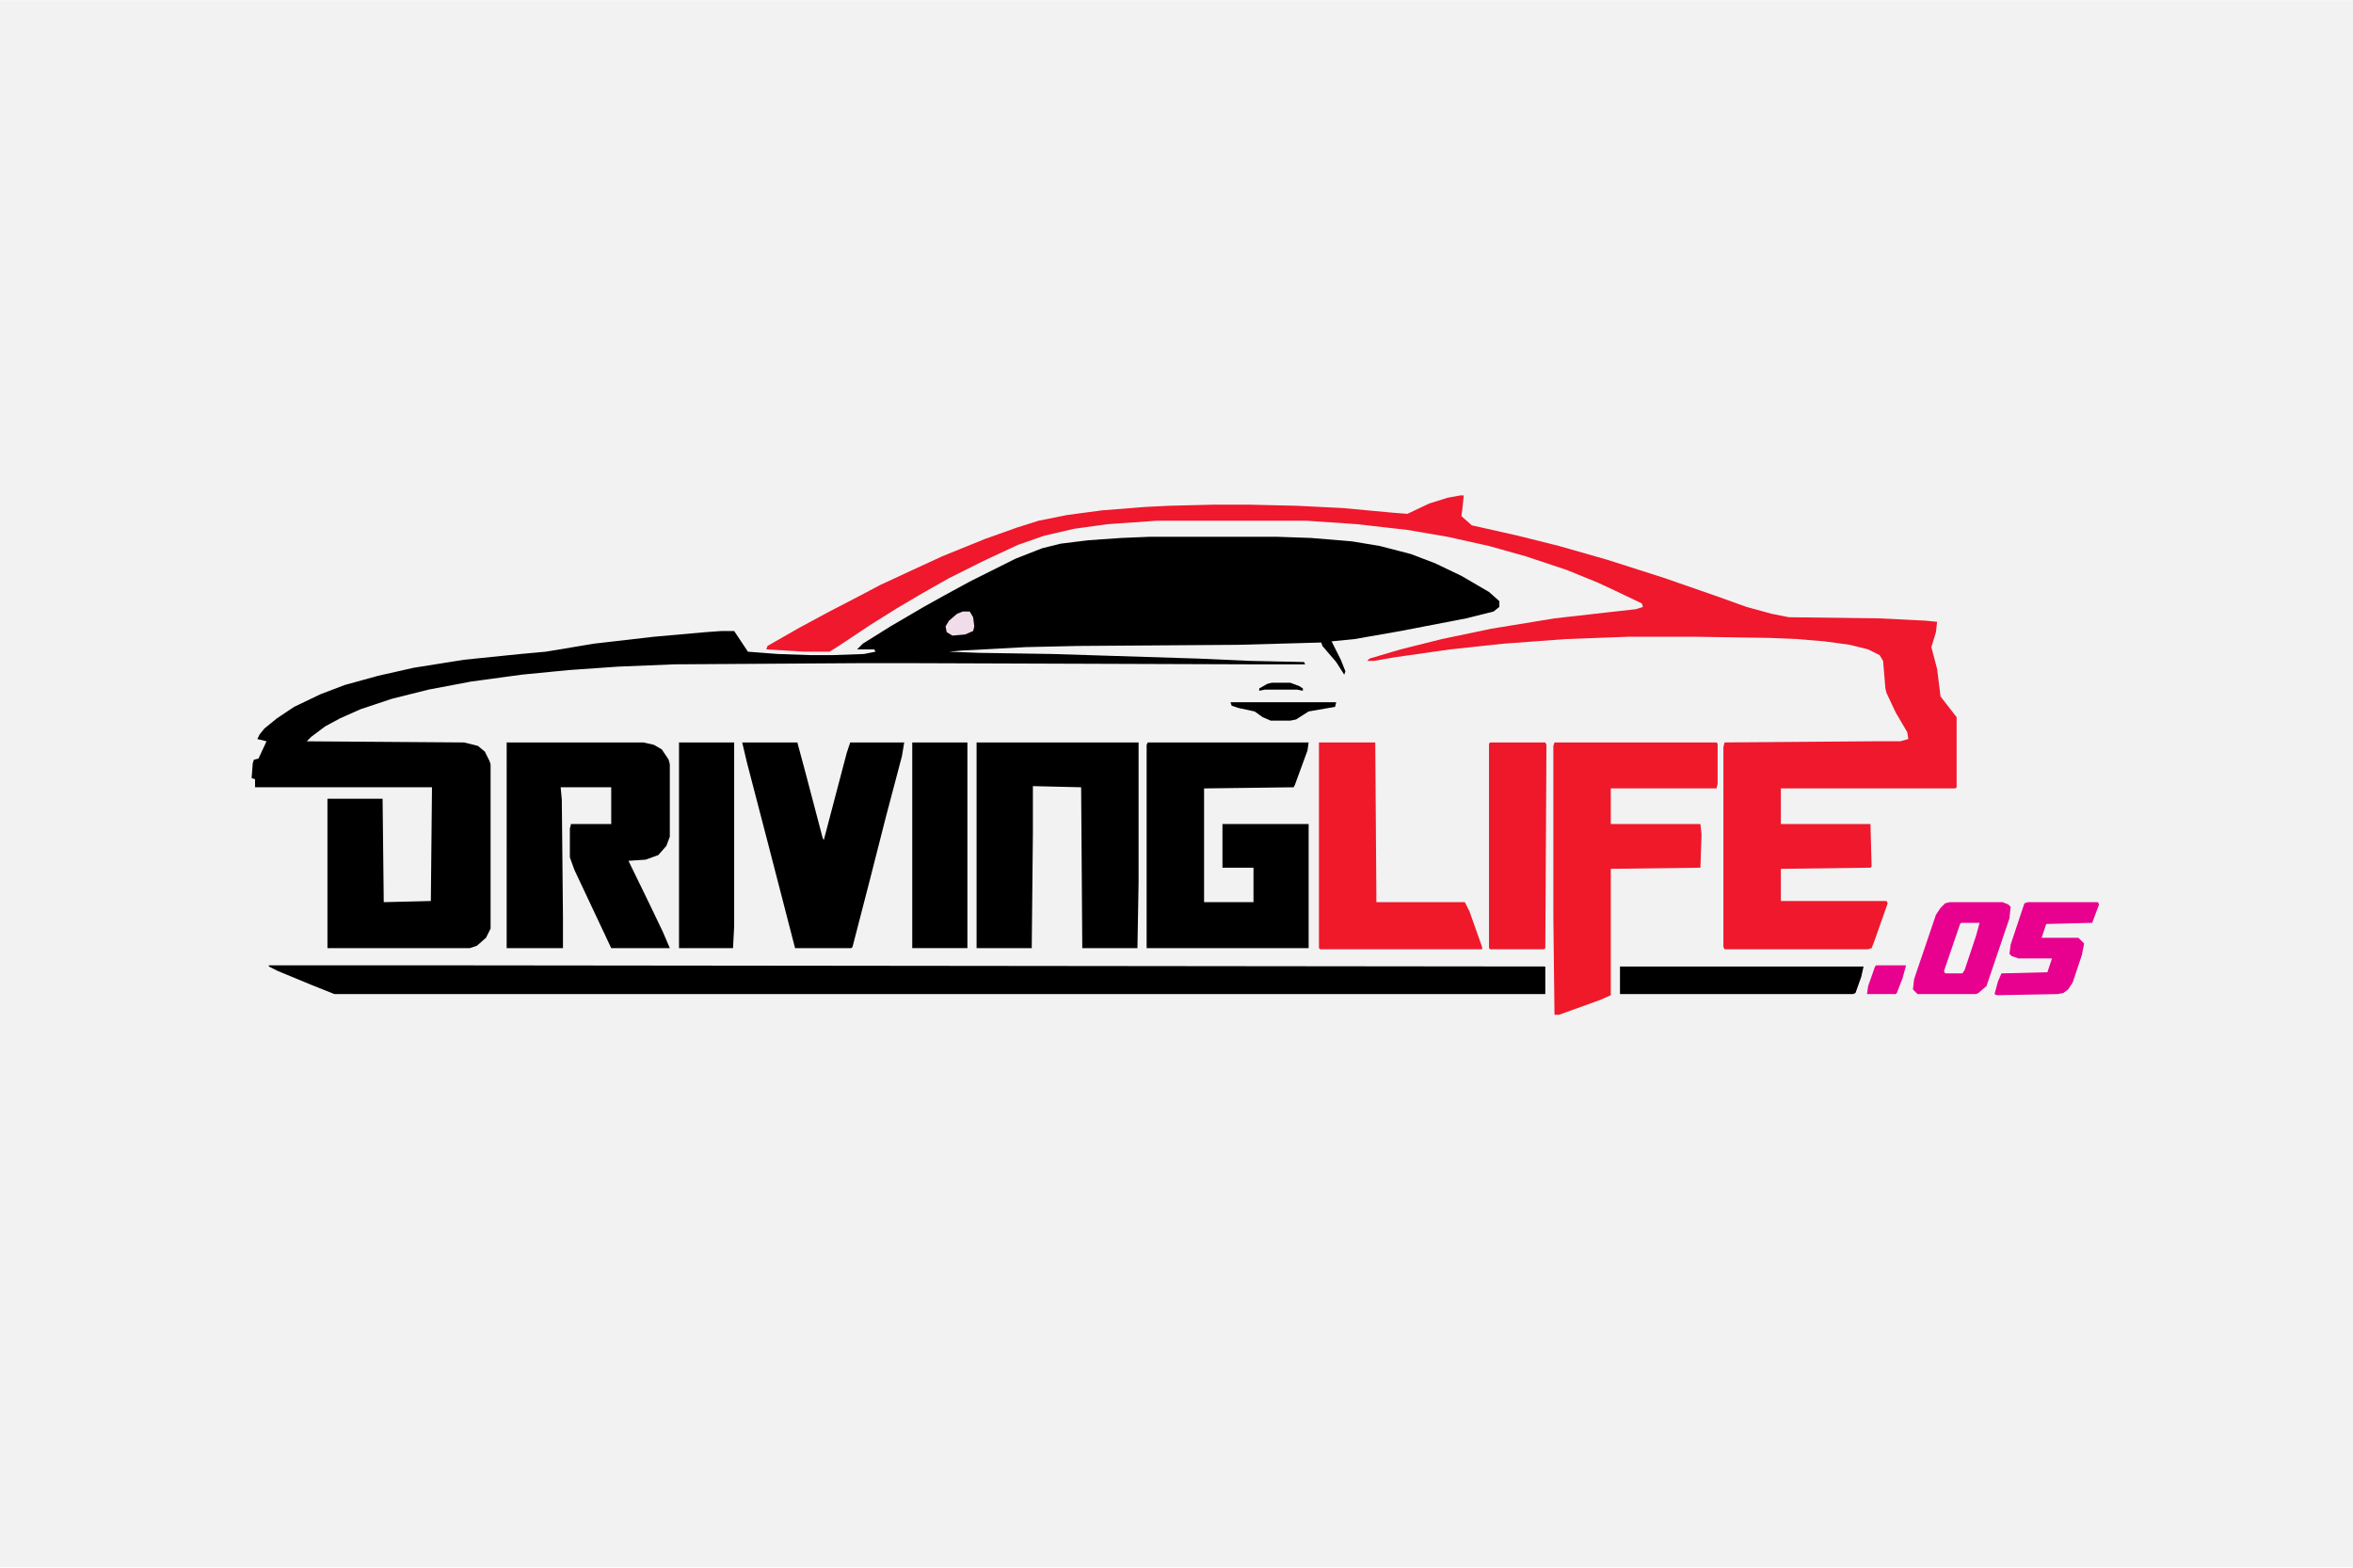 <?xml version="1.0" encoding="UTF-8"?>
<svg version="1.1" viewBox="0 0 2048 1364" width="800" height="533" xmlns="http://www.w3.org/2000/svg">
<path transform="translate(0)" d="m0 0h2048v1364h-2048z" fill="#F2F2F2"/>
<path transform="translate(1e3 467)" d="m0 0h112l29 1 36 3 24 4 27 7 21 8 23 11 24 14 9 8v5l-5 4-24 6-57 11-40 7-20 2 8 16 4 10-1 3-7-11-12-14-1-3-72 2-140 1-45 1-56 3-11 1 26 1 64 1 127 4 45 2 47 1 1 2h-47l-289-1h-55l-158 1-49 2-43 3-41 4-44 6-37 7-32 8-27 9-18 8-13 7-12 9-4 4 137 1 12 3 6 5 4 8 1 3v143l-4 8-8 7-6 2h-124v-130h48l1 90 41-1 1-99h-154v-7l-3-1 1-13 1-3 4-1 7-15-8-2 2-4 4-5 11-9 15-10 23-11 21-8 29-8 31-7 44-7 49-5 22-2 42-7 52-6 45-4 14-1h11l12 18 26 2 29 1h18l28-1 10-2-1-2h-15l5-5 24-15 29-17 18-10 22-12 40-20 23-9 16-4 24-3 29-2z"/>
<path transform="translate(1271,431)" d="m0 0h3l-1 10-1 8 9 8 40 9 36 9 42 12 50 16 46 16 25 9 22 6 15 3 79 1 40 2 10 1-1 9-4 13 5 19 3 24 14 18v61l-1 1h-152v31h78l1 37-1 1-78 1v28h92l1 2-12 34-2 5-3 1h-125l-1-2v-174l1-4 129-1h24l7-2-1-6-10-17-8-17-1-4-2-24-3-5-10-5-16-4-22-3-24-2-24-1-64-1h-59l-54 2-54 4-47 5-49 7-17 3h-6l2-2 27-8 36-9 43-9 55-9 44-5 27-3 6-2-1-3-23-11-15-7-27-11-36-12-32-9-36-8-35-6-44-5-44-3h-130l-43 3-29 4-26 6-23 8-30 14-30 15-23 13-22 13-24 15-27 18-8 5h-22l-33-2 1-3 28-16 26-14 27-14 17-9 28-13 26-12 37-15 28-10 19-6 25-5 30-4 38-3 20-1 40-1h29l43 1 40 2 43 4 13 1 19-9 16-5z" fill="#EF182C"/>
<path transform="translate(234,840)" d="m0 0h166l945 1v24h-1054l-20-8-29-12-8-4z"/>
<path transform="translate(441,646)" d="m0 0h119l9 2 7 4 6 9 1 4v63l-3 8-7 8-11 4-15 1 19 39 11 23 6 14h-51l-32-68-4-11v-25l1-4h35v-32h-44l1 11 1 102v27h-49z"/>
<path transform="translate(999,646)" d="m0 0h140l-1 7-11 30-1 2-78 1v99h43v-30h-27v-38h75v108h-141v-177z"/>
<path transform="translate(850,646)" d="m0 0h141v122l-1 57h-48l-1-140-42-1v41l-1 100h-48z"/>
<path transform="translate(1353,646)" d="m0 0h141l1 1v35l-1 4h-92v31h78l1 9-1 29-78 1v110l-9 4-36 13h-4l-1-85v-149z" fill="#EF192A"/>
<path transform="translate(646,646)" d="m0 0h48l7 26 15 57 1 2 20-76 3-9h47l-2 12-14 53-14 55-15 58-1 1h-49l-23-89-19-73z"/>
<path transform="translate(1148,646)" d="m0 0h49l1 139h77l4 8 11 31v2h-141l-1-1z" fill="#EF192A"/>
<path transform="translate(1297,646)" d="m0 0h48l1 2-1 177-1 1h-47l-1-1v-178z" fill="#EF182B"/>
<path transform="translate(794,646)" d="m0 0h48v179h-48z"/>
<path transform="translate(591,646)" d="m0 0h48v160l-1 19h-47z"/>
<path transform="translate(1697,785)" d="m0 0h46l5 2 2 2-1 10-20 59-7 6-2 1h-51l-4-4 1-9 19-56 4-6 4-4z" fill="#E8008E"/>
<path transform="translate(1410,841)" d="m0 0h212l-2 9-5 14-2 1h-203z"/>
<path transform="translate(1765,785)" d="m0 0h61l1 2-6 16-40 1-4 12h32l5 5-2 10-8 24-4 6-4 3-5 1-53 1-2-1 3-11 3-7 40-1 4-12h-29l-6-2-2-2 1-8 12-36z" fill="#E8008E"/>
<path transform="translate(1071,611)" d="m0 0h92l-1 4-23 4-11 7-5 1h-17l-7-3-7-5-14-3-6-2z"/>
<path transform="translate(1707,803)" d="m0 0h16l-3 11-10 30-2 3h-15l-1-2 14-41z" fill="#F3F3F3"/>
<path transform="translate(1633,840)" d="m0 0h26l-3 11-5 13-1 1h-25l1-7 6-17z" fill="#E8008E"/>
<path transform="translate(838,532)" d="m0 0h6l3 5 1 8-1 4-7 3-11 1-5-3-1-5 3-5 7-6z" fill="#F1DCE9"/>
<path transform="translate(1107,594)" d="m0 0h16l8 3 3 2v2l-5-1h-28l-5 1v-2l7-4z"/>
</svg>
